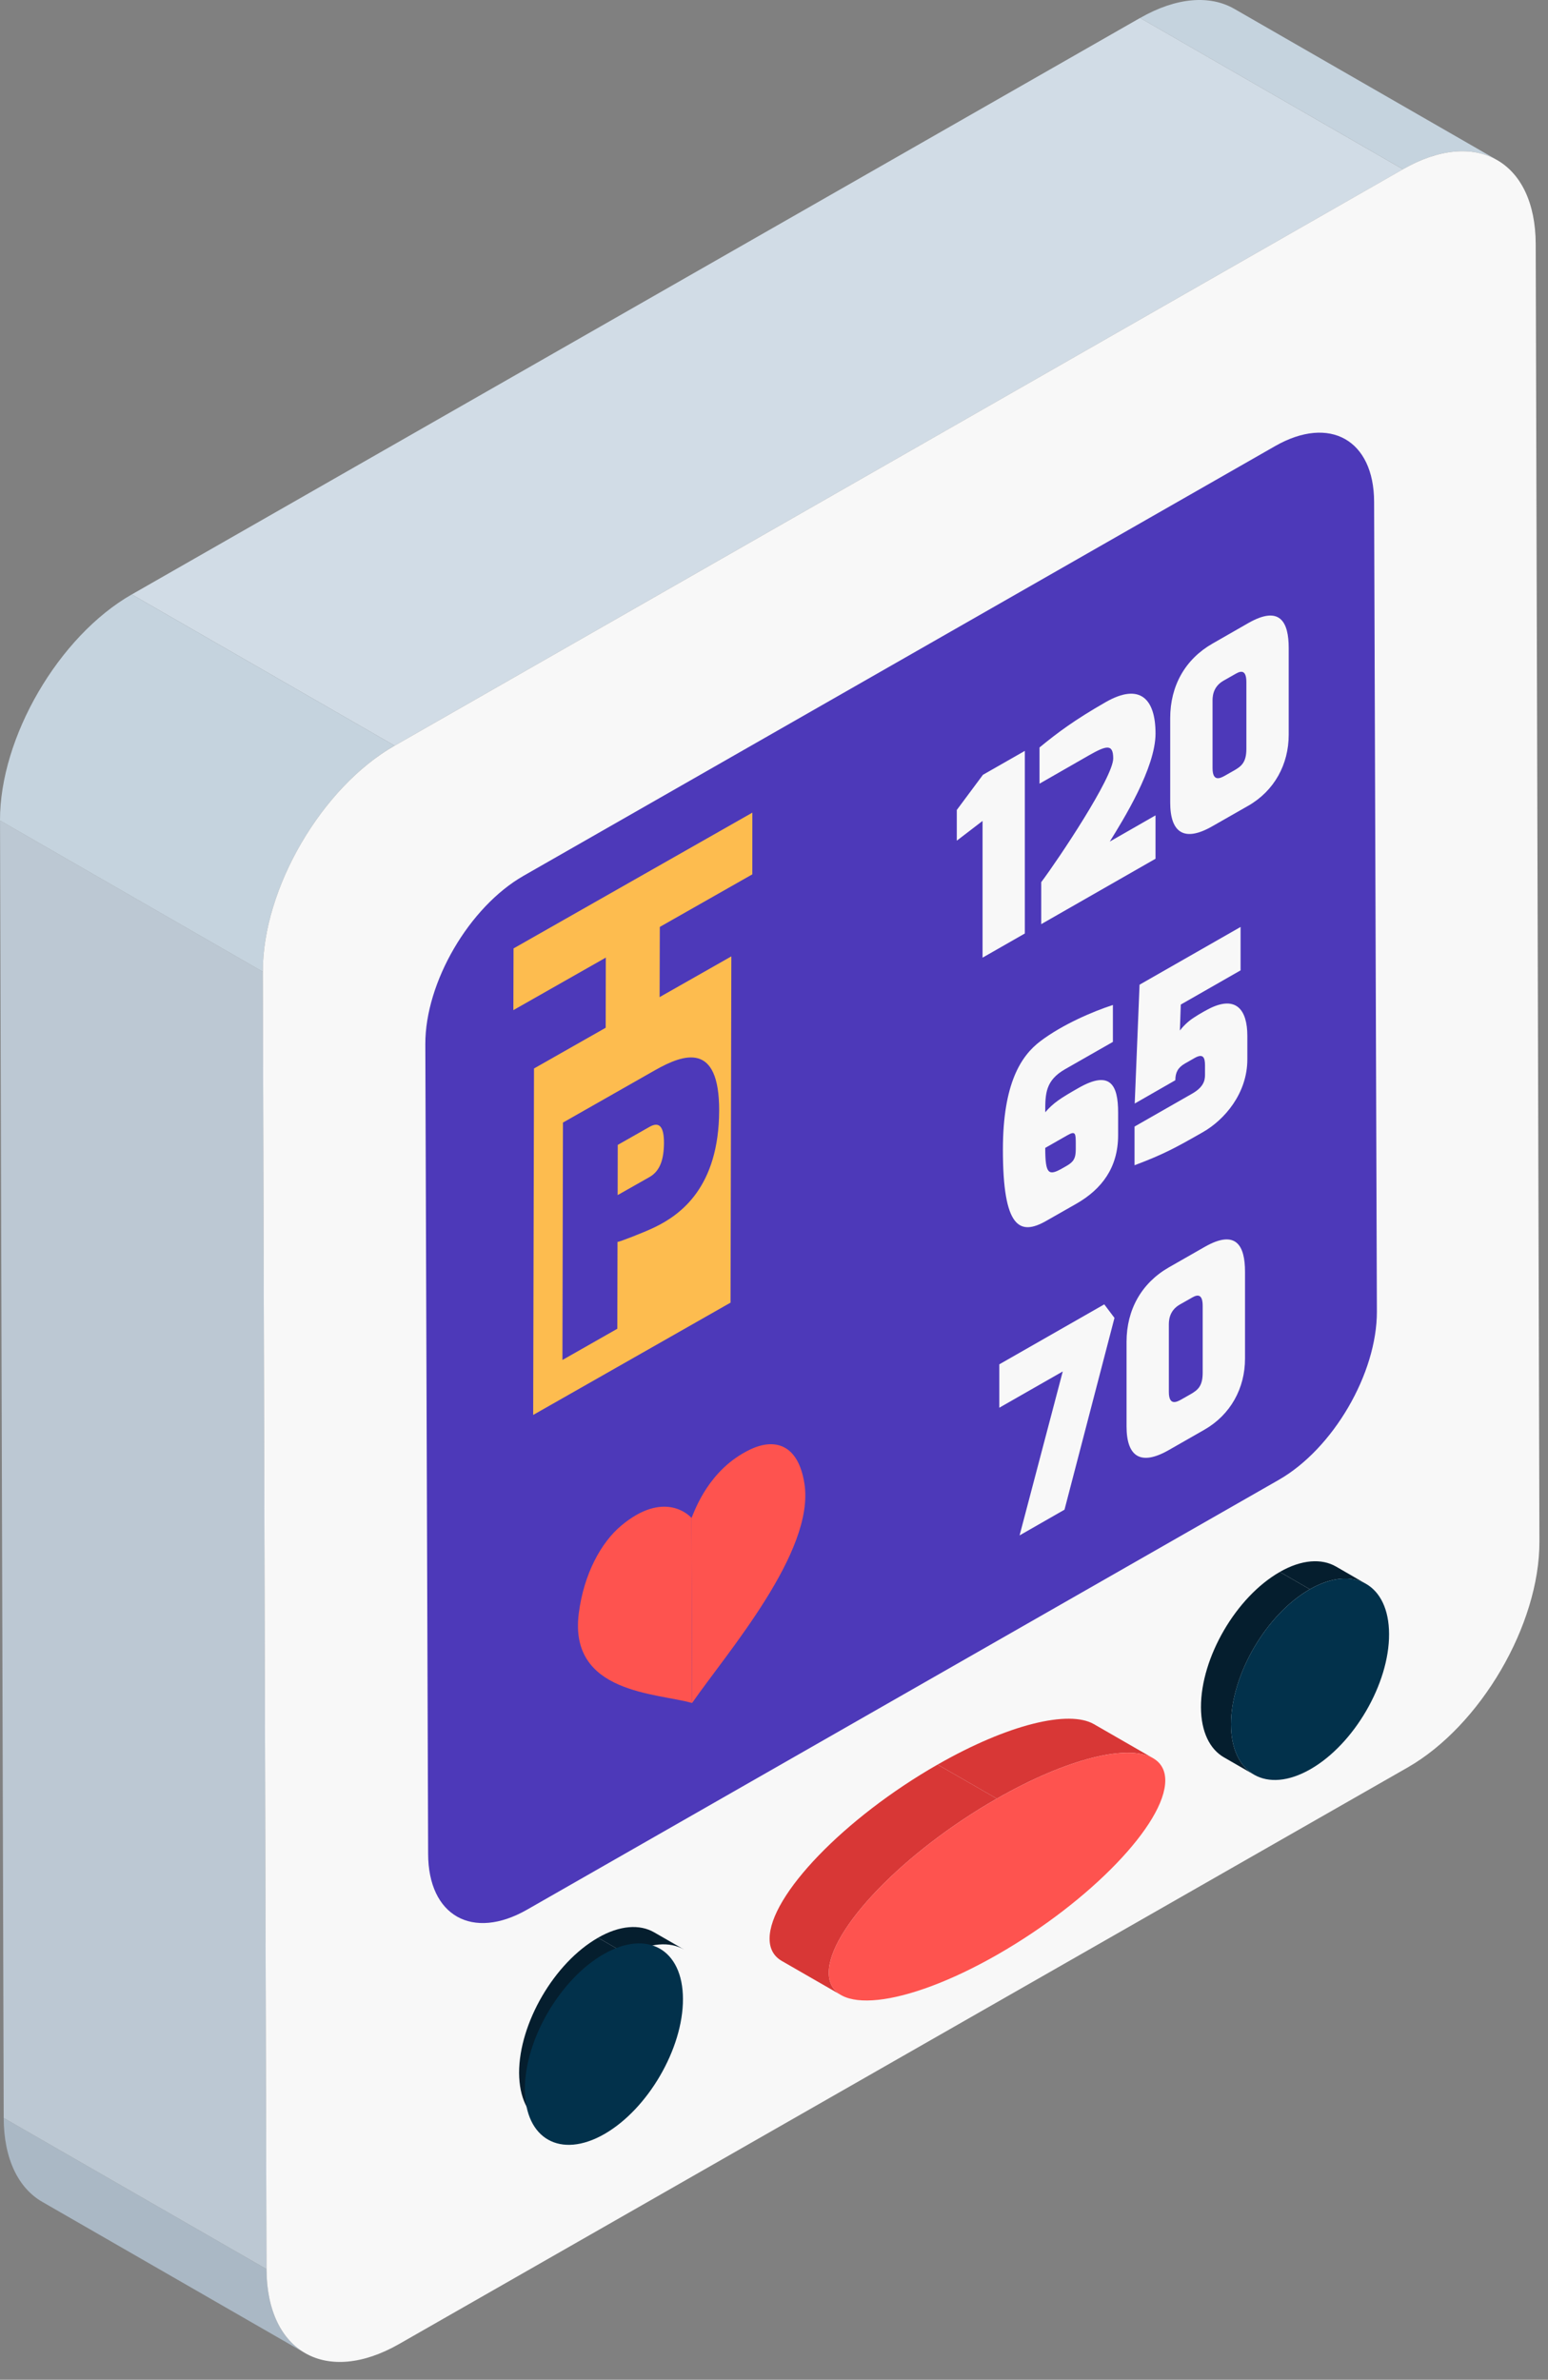 <?xml version="1.0" encoding="UTF-8"?>
<svg width="54px" height="83px" viewBox="0 0 54 83" version="1.1" xmlns="http://www.w3.org/2000/svg" xmlns:xlink="http://www.w3.org/1999/xlink">
    <rect x="0" y="0" width="54" height="83" fill="#808080" stroke="none"/>
    <!-- Generator: Sketch 52.4 (67378) - http://www.bohemiancoding.com/sketch -->
    <title>Group 8</title>
    <desc>Created with Sketch.</desc>
    <g id="Desktop-Website" stroke="none" stroke-width="1" fill="none" fill-rule="evenodd">
        <g id="Business-Solutions" transform="translate(-1330, -418)">
            <g id="Group-8" transform="translate(1330, 418)">
                <path d="M10.644,82.072 L1.475,76.796 C0.647,76.321 0.133,75.306 0.129,73.867 L9.298,79.141 C9.302,80.581 9.816,81.594 10.644,82.072" id="Fill-2742" fill="#AAB8C5"></path>
                <path d="M48.94,5.903 L39.771,0.627 C41.054,-0.107 42.217,-0.174 43.058,0.309 L52.227,5.583 C51.388,5.102 50.223,5.169 48.94,5.903" id="Fill-2745" fill="#C5D3DE"></path>
                <polygon id="Fill-2748" fill="#BCC8D3" points="9.298 79.141 0.129 73.868 0.001 28.617 9.17 33.892"></polygon>
                <polygon id="Fill-2750" fill="#D1DCE6" points="13.766 26.007 4.597 20.733 39.77 0.626 48.94 5.904"></polygon>
                <path d="M9.169,33.893 L3.12847509e-05,28.618 C-0.009,25.717 2.052,22.186 4.597,20.732 L13.766,26.006 C11.222,27.462 9.16,30.991 9.169,33.893" id="Fill-2753" fill="#C5D3DE"></path>
                <path d="M48.94,5.903 C51.488,4.446 53.563,5.612 53.571,8.512 L53.701,53.763 C53.709,56.663 51.649,60.19 49.099,61.648 L13.927,81.751 C11.38,83.209 9.307,82.042 9.297,79.141 L9.169,33.893 C9.16,30.991 11.222,27.461 13.766,26.007 L48.94,5.903 Z" id="Fill-2756" fill="#F8F8F8"></path>
                <path d="M44.482,15.558 C46.384,14.472 47.929,15.342 47.934,17.505 L48.031,45.742 C48.037,47.904 46.503,50.533 44.602,51.618 L18.385,66.605 C16.485,67.69 14.94,66.821 14.935,64.66 L14.837,36.422 C14.831,34.259 16.369,31.629 18.265,30.545 L44.482,15.558 Z" id="Fill-2758" fill="#4D39B9"></path>
                <path d="M34.773,62.732 L32.708,61.544 C35.173,60.134 37.288,59.633 38.159,60.134 L40.223,61.322 C39.353,60.819 37.238,61.322 34.773,62.732" id="Fill-2761" fill="#D83736"></path>
                <path d="M29.338,69.582 L27.273,68.394 C26.999,68.236 26.846,67.977 26.846,67.618 C26.841,66.116 29.467,63.396 32.707,61.544 L34.773,62.732 C31.532,64.583 28.905,67.306 28.911,68.806 C28.911,69.167 29.063,69.424 29.338,69.582" id="Fill-2764" fill="#D83736"></path>
                <path d="M34.773,62.732 C38.014,60.879 40.644,60.594 40.649,62.094 C40.654,63.6 38.029,66.322 34.789,68.175 C31.547,70.028 28.914,70.31 28.91,68.807 C28.905,67.305 31.531,64.584 34.773,62.732" id="Fill-2767" fill="#FE534F"></path>
                <polygon id="Fill-2769" fill="#F8F8F8" points="33.377 28.249 34.289 27.023 35.75 26.189 35.75 32.558 34.275 33.401 34.275 28.632 33.377 29.321"></polygon>
                <path d="M36.262,26.07 C36.886,25.558 37.479,25.113 38.575,24.486 C39.762,23.809 40.309,24.367 40.309,25.585 C40.309,26.786 39.183,28.593 38.713,29.352 L40.309,28.438 L40.309,29.951 L36.322,32.232 L36.322,30.768 C36.938,29.946 38.833,27.106 38.833,26.453 C38.833,25.923 38.583,26.005 37.966,26.356 L36.262,27.333 L36.262,26.07 Z" id="Fill-2771" fill="#F8F8F8"></path>
                <path d="M42.731,27.053 L43.052,26.871 C43.303,26.727 43.478,26.59 43.478,26.121 L43.478,23.791 C43.478,23.39 43.317,23.378 43.112,23.496 L42.679,23.742 C42.282,23.968 42.298,24.351 42.298,24.466 L42.298,26.788 C42.298,27.276 42.564,27.148 42.731,27.053 Z M40.821,25.048 C40.821,23.917 41.346,22.99 42.298,22.446 L43.546,21.731 C44.65,21.101 44.955,21.693 44.955,22.599 L44.955,25.626 C44.955,26.661 44.452,27.585 43.538,28.106 L42.29,28.818 C41.301,29.385 40.821,29.034 40.821,27.988 L40.821,25.048 Z" id="Fill-2773" fill="#F8F8F8"></path>
                <path d="M37.071,40.741 L37.201,40.667 C37.452,40.523 37.527,40.401 37.527,40.079 L37.527,39.906 C37.527,39.532 37.521,39.432 37.238,39.593 L36.462,40.036 C36.462,40.959 36.577,41.025 37.071,40.741 M36.297,36.311 C37.057,35.736 38.114,35.281 38.822,35.051 L38.822,36.339 L37.154,37.291 C36.462,37.688 36.462,38.157 36.462,38.793 C36.746,38.466 36.987,38.308 37.626,37.944 C38.738,37.309 39.004,37.852 39.004,38.8 L39.004,39.593 C39.004,40.723 38.433,41.475 37.551,41.981 L36.499,42.58 C35.572,43.111 34.985,42.838 34.985,40.097 C34.985,37.79 35.618,36.82 36.297,36.311" id="Fill-2775" fill="#F8F8F8"></path>
                <path d="M39.577,39.292 L41.586,38.144 C42.059,37.874 42.035,37.6 42.035,37.425 L42.035,37.155 C42.035,36.869 41.96,36.737 41.67,36.902 L41.334,37.094 C41.091,37.233 41,37.408 41,37.676 L39.583,38.489 L39.752,34.344 L43.276,32.33 L43.276,33.844 L41.19,35.037 L41.159,35.941 C41.357,35.688 41.555,35.55 41.655,35.486 C41.853,35.354 42.134,35.202 42.232,35.155 C43.115,34.736 43.512,35.207 43.512,36.13 L43.512,36.947 C43.512,38.138 42.712,39.057 41.966,39.484 C41.023,40.023 40.597,40.258 39.577,40.641 L39.577,39.292 Z" id="Fill-2777" fill="#F8F8F8"></path>
                <polygon id="Fill-2779" fill="#F8F8F8" points="34.859 47.585 38.521 45.493 38.877 45.966 37.134 52.654 35.567 53.551 37.073 47.833 34.859 49.098"></polygon>
                <path d="M41.208,48.811 L41.53,48.628 C41.78,48.484 41.954,48.349 41.954,47.88 L41.954,45.547 C41.954,45.149 41.794,45.135 41.59,45.253 L41.155,45.5 C40.759,45.727 40.774,46.11 40.774,46.225 L40.774,48.546 C40.774,49.033 41.042,48.906 41.208,48.811 Z M39.298,46.804 C39.298,45.675 39.823,44.749 40.774,44.203 L42.022,43.49 C43.126,42.859 43.431,43.452 43.431,44.356 L43.431,47.384 C43.431,48.418 42.928,49.341 42.016,49.864 L40.768,50.577 C39.777,51.142 39.298,50.791 39.298,49.746 L39.298,46.804 Z" id="Fill-2781" fill="#F8F8F8"></path>
                <path d="M21.683,53.2 C20.971,53.788 20.364,54.895 20.189,56.278 C19.837,59.074 22.928,59.045 24.143,59.397 L24.123,52.944 C23.998,52.797 23.126,52.003 21.683,53.2" id="Fill-2783" fill="#FE534F"></path>
                <path d="M28.062,51.748 C27.845,50.358 27.015,50.146 26.159,50.56 C24.735,51.245 24.247,52.655 24.123,52.943 L24.143,59.397 C25.351,57.651 28.432,54.127 28.062,51.748" id="Fill-2785" fill="#FE534F"></path>
                <polygon id="Fill-2787" fill="#FDBC4F" points="18.599 49.35 18.628 37.266 25.512 33.356 25.484 45.433"></polygon>
                <polygon id="Fill-2789" fill="#FDBC4F" points="21.127 36.738 21.134 32.508 23.019 31.438 23.008 35.67"></polygon>
                <polygon id="Fill-2791" fill="#FDBC4F" points="26.244 30.495 17.908 35.231 17.914 33.079 26.245 28.343"></polygon>
                <path d="M22.653,41.055 C23.026,40.844 23.158,40.439 23.162,39.863 C23.162,39.296 23.001,39.106 22.656,39.303 L21.549,39.932 L21.546,41.682 L22.653,41.055 Z M19.638,39.153 L22.859,37.321 C23.867,36.75 25.092,36.336 25.087,38.733 C25.078,41.393 23.754,42.36 22.845,42.8 C22.452,42.991 21.591,43.321 21.541,43.316 L21.534,46.344 L19.62,47.433 L19.638,39.153 Z" id="Fill-2793" fill="#4D39B9"></path>
                <path d="M45.693,55.43 L44.645,54.825 C45.409,54.388 46.103,54.35 46.602,54.636 L47.651,55.242 C47.15,54.954 46.456,54.993 45.693,55.43" id="Fill-2796" fill="#051E2E"></path>
                <path d="M43.747,61.898 L42.699,61.294 C42.203,61.011 41.897,60.402 41.894,59.544 C41.89,57.812 43.118,55.698 44.645,54.826 L45.693,55.43 C44.168,56.302 42.939,58.416 42.942,60.145 C42.945,61.006 43.251,61.612 43.747,61.898" id="Fill-2799" fill="#051E2E"></path>
                <path d="M45.693,55.43 C47.215,54.56 48.453,55.262 48.456,56.994 C48.463,58.723 47.233,60.837 45.711,61.707 C44.186,62.579 42.946,61.877 42.941,60.145 C42.938,58.415 44.169,56.301 45.693,55.43" id="Fill-2802" fill="#02314B"></path>
                <path d="M21.908,68.187 L20.862,67.583 C21.625,67.145 22.319,67.108 22.817,67.394 L23.867,67.998 C23.365,67.71 22.672,67.75 21.908,68.187" id="Fill-2804" fill="#051E2E"></path>
                <path d="M19.962,74.656 L18.914,74.051 C18.419,73.767 18.114,73.16 18.108,72.301 C18.106,70.57 19.334,68.456 20.862,67.584 L21.909,68.186 C20.385,69.059 19.154,71.174 19.156,72.901 C19.16,73.764 19.468,74.37 19.962,74.656" id="Fill-2807" fill="#051E2E"></path>
                <path d="M21.06,68.155 C22.582,67.284 23.821,67.988 23.824,69.72 C23.83,71.449 22.601,73.563 21.079,74.433 C19.552,75.304 18.314,74.603 18.309,72.87 C18.306,71.141 19.537,69.025 21.06,68.155" id="Fill-2810" fill="#02314B"></path>
            </g>
        </g>
    </g>
</svg>